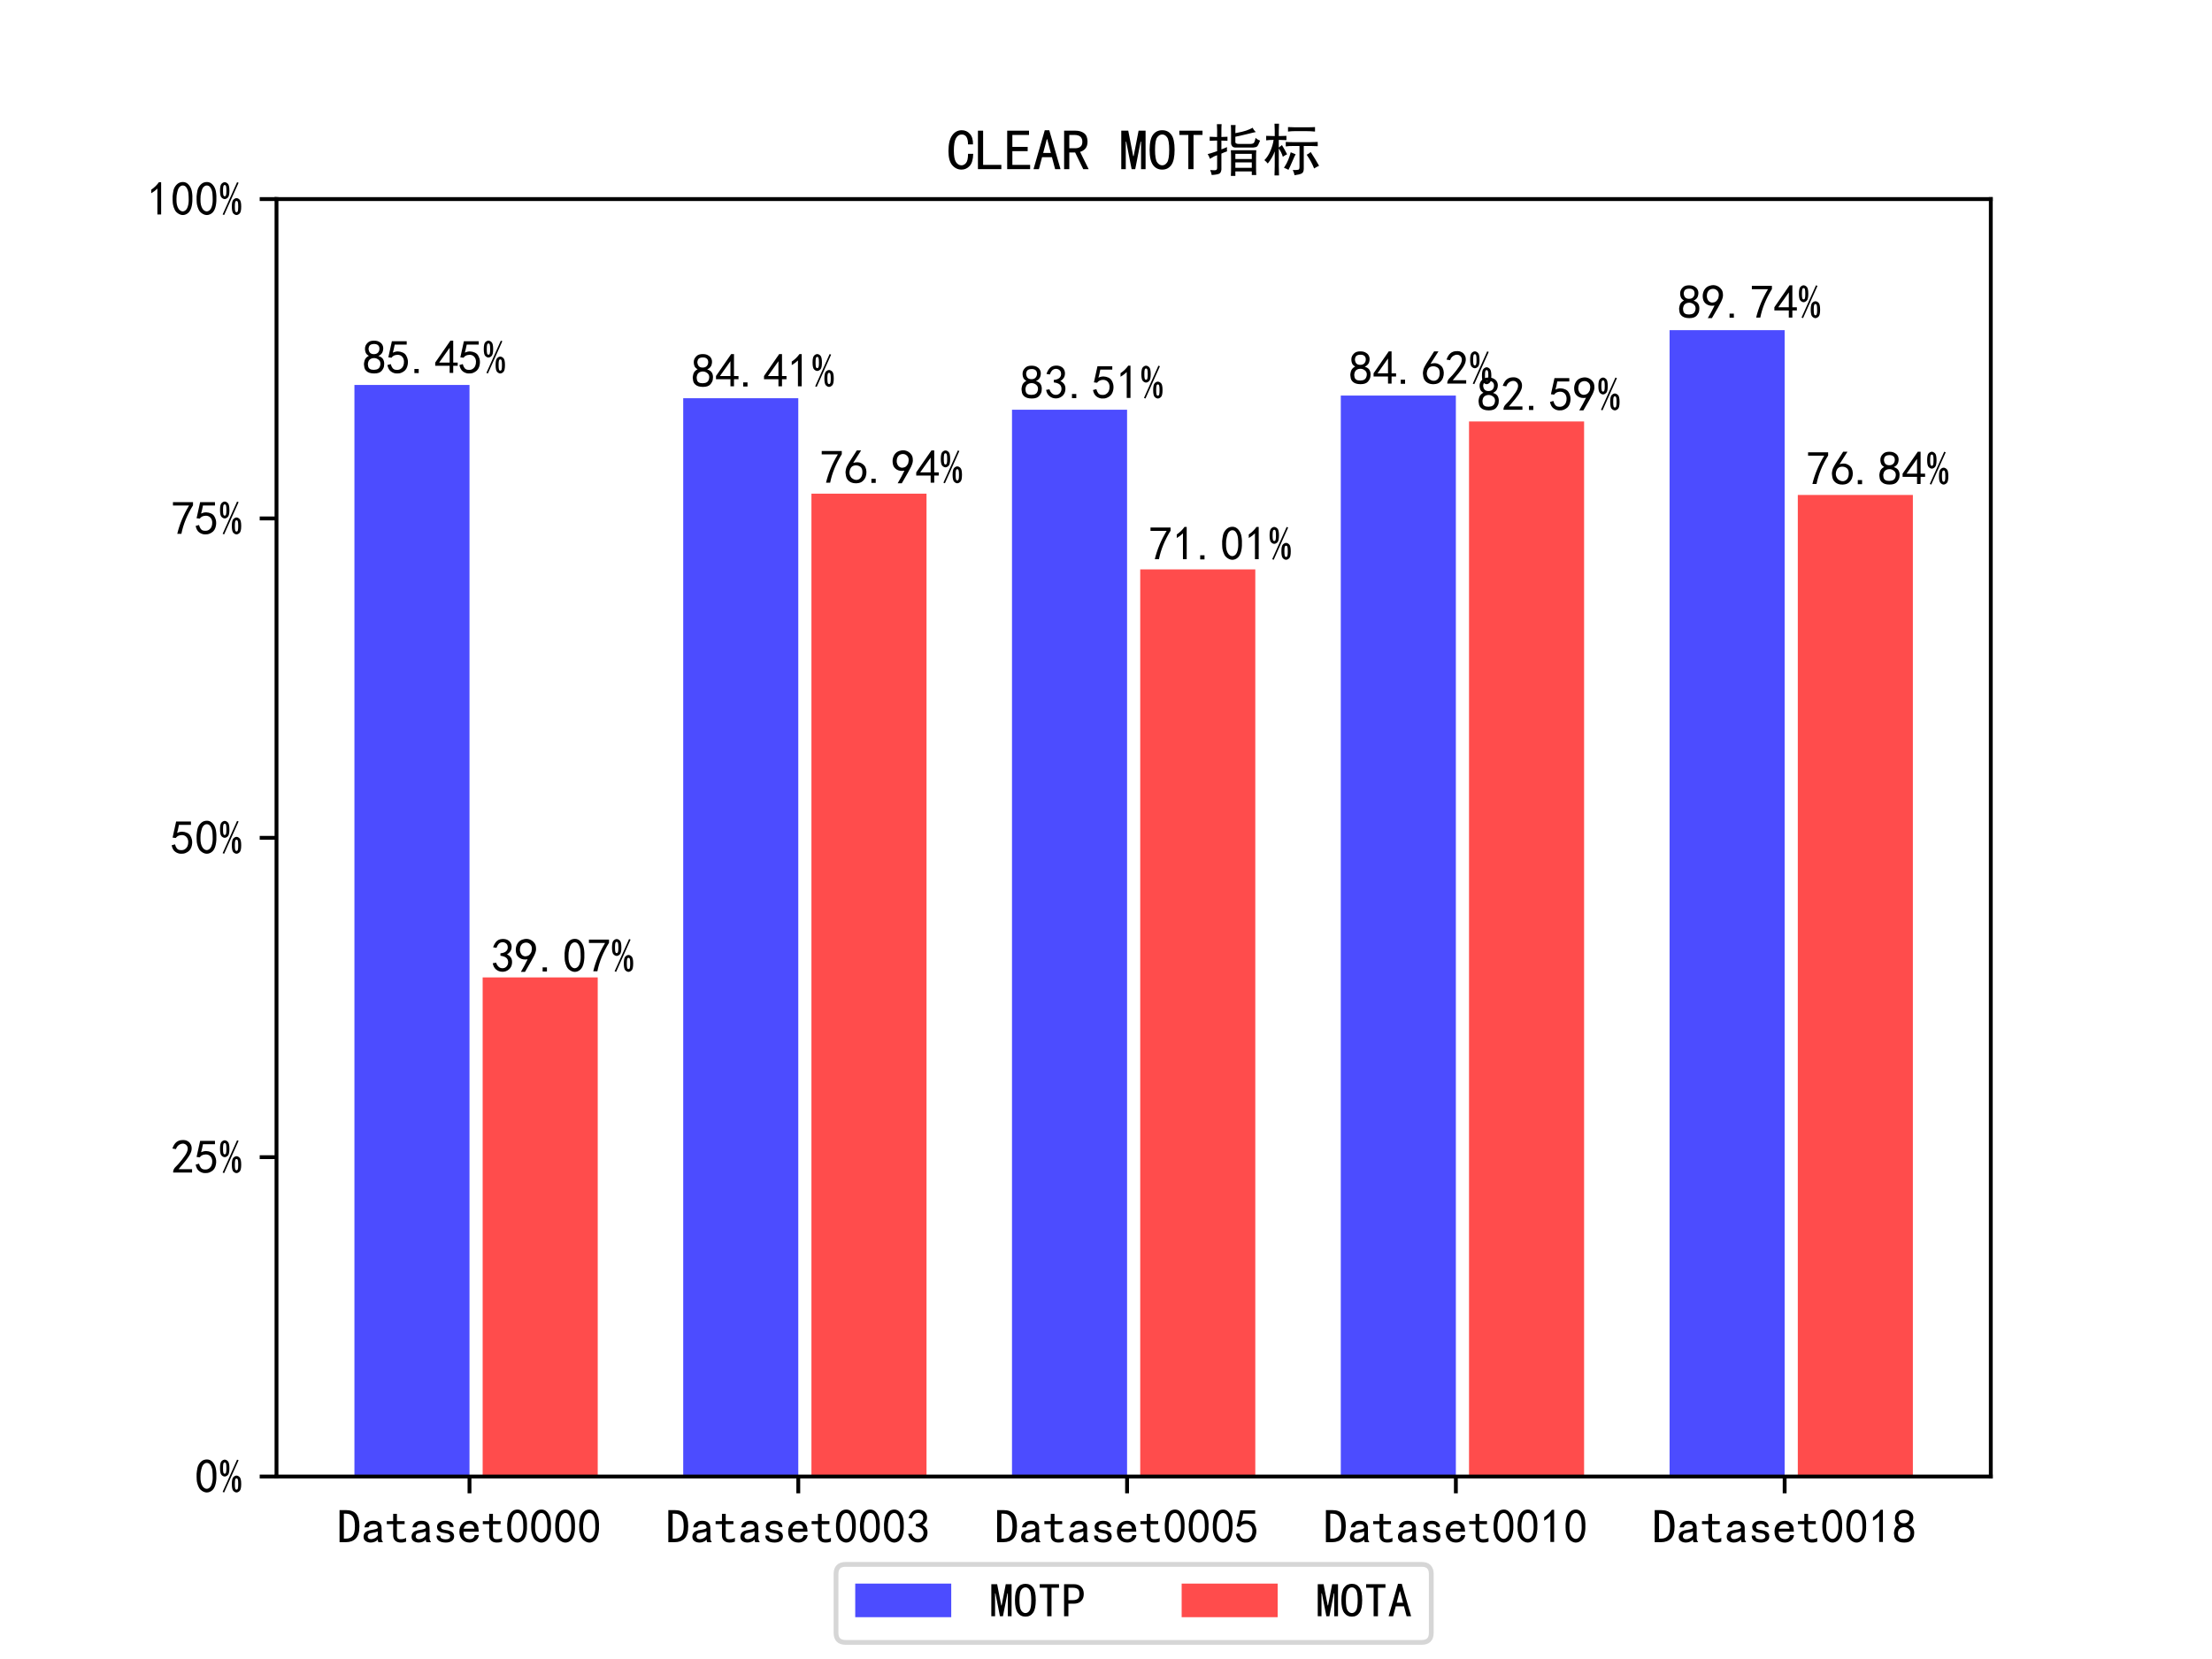 <?xml version="1.0" encoding="utf-8" standalone="no"?>
<!DOCTYPE svg PUBLIC "-//W3C//DTD SVG 1.1//EN"
  "http://www.w3.org/Graphics/SVG/1.1/DTD/svg11.dtd">
<!-- Created with matplotlib (http://matplotlib.org/) -->
<svg height="345.6pt" version="1.1" viewBox="0 0 460.8 345.6" width="460.8pt" xmlns="http://www.w3.org/2000/svg" xmlns:xlink="http://www.w3.org/1999/xlink">
 <defs>
  <style type="text/css">
*{stroke-linecap:butt;stroke-linejoin:round;}
  </style>
 </defs>
 <g id="figure_1">
  <g id="patch_1">
   <path d="M 0 345.6 
L 460.8 345.6 
L 460.8 0 
L 0 0 
z
" style="fill:#ffffff;"/>
  </g>
  <g id="axes_1">
   <g id="patch_2">
    <path d="M 57.6 307.584 
L 414.72 307.584 
L 414.72 41.472 
L 57.6 41.472 
z
" style="fill:#ffffff;"/>
   </g>
   <g id="patch_3">
    <path clip-path="url(#p6c3df70ae4)" d="M 73.833 307.584 
L 97.805 307.584 
L 97.805 80.191 
L 73.833 80.191 
z
" style="fill:#0000ff;opacity:0.7;"/>
   </g>
   <g id="patch_4">
    <path clip-path="url(#p6c3df70ae4)" d="M 142.325 307.584 
L 166.298 307.584 
L 166.298 82.959 
L 142.325 82.959 
z
" style="fill:#0000ff;opacity:0.7;"/>
   </g>
   <g id="patch_5">
    <path clip-path="url(#p6c3df70ae4)" d="M 210.818 307.584 
L 234.79 307.584 
L 234.79 85.354 
L 210.818 85.354 
z
" style="fill:#0000ff;opacity:0.7;"/>
   </g>
   <g id="patch_6">
    <path clip-path="url(#p6c3df70ae4)" d="M 279.31 307.584 
L 303.283 307.584 
L 303.283 82.4 
L 279.31 82.4 
z
" style="fill:#0000ff;opacity:0.7;"/>
   </g>
   <g id="patch_7">
    <path clip-path="url(#p6c3df70ae4)" d="M 347.803 307.584 
L 371.775 307.584 
L 371.775 68.775 
L 347.803 68.775 
z
" style="fill:#0000ff;opacity:0.7;"/>
   </g>
   <g id="patch_8">
    <path clip-path="url(#p6c3df70ae4)" d="M 100.545 307.584 
L 124.517 307.584 
L 124.517 203.614 
L 100.545 203.614 
z
" style="fill:#ff0000;opacity:0.7;"/>
   </g>
   <g id="patch_9">
    <path clip-path="url(#p6c3df70ae4)" d="M 169.037 307.584 
L 193.01 307.584 
L 193.01 102.837 
L 169.037 102.837 
z
" style="fill:#ff0000;opacity:0.7;"/>
   </g>
   <g id="patch_10">
    <path clip-path="url(#p6c3df70ae4)" d="M 237.53 307.584 
L 261.502 307.584 
L 261.502 118.618 
L 237.53 118.618 
z
" style="fill:#ff0000;opacity:0.7;"/>
   </g>
   <g id="patch_11">
    <path clip-path="url(#p6c3df70ae4)" d="M 306.022 307.584 
L 329.995 307.584 
L 329.995 87.802 
L 306.022 87.802 
z
" style="fill:#ff0000;opacity:0.7;"/>
   </g>
   <g id="patch_12">
    <path clip-path="url(#p6c3df70ae4)" d="M 374.515 307.584 
L 398.487 307.584 
L 398.487 103.104 
L 374.515 103.104 
z
" style="fill:#ff0000;opacity:0.7;"/>
   </g>
   <g id="matplotlib.axis_1">
    <g id="xtick_1">
     <g id="line2d_1">
      <defs>
       <path d="M 0 0 
L 0 3.5 
" id="m34e3d2adb2" style="stroke:#000000;stroke-width:0.8;"/>
      </defs>
      <g>
       <use style="stroke:#000000;stroke-width:0.8;" x="97.805" xlink:href="#m34e3d2adb2" y="307.584"/>
      </g>
     </g>
     <g id="text_1">
      <!-- Dataset0000 -->
      <defs>
       <path d="M 45.703 35.156 
Q 45.703 17.188 38.078 9.562 
Q 30.469 1.953 17.578 1.953 
L 4.297 1.953 
L 4.297 68.75 
L 17.578 68.75 
Q 32.031 68.75 38.859 60.938 
Q 45.703 53.125 45.703 35.156 
z
M 36.328 35.156 
Q 36.328 49.609 31.641 55.469 
Q 26.953 61.328 17.578 61.328 
L 13.281 61.328 
L 13.281 9.375 
L 17.578 9.375 
Q 26.953 9.375 31.641 15.031 
Q 36.328 20.703 36.328 35.156 
z
" id="SimHei-44"/>
       <path d="M 44.922 1.953 
L 35.547 1.953 
Q 34.766 2.734 34.375 4.094 
Q 33.984 5.469 33.984 7.422 
Q 31.25 4.297 27.344 2.734 
Q 23.438 1.172 19.141 1.172 
Q 12.891 1.172 8.594 4.297 
Q 4.297 7.422 4.297 13.281 
Q 4.297 19.141 8.203 22.656 
Q 12.109 26.172 20.312 27.344 
Q 25.781 28.125 29.875 29.297 
Q 33.984 30.469 33.984 32.422 
Q 33.984 34.766 32.219 37.109 
Q 30.469 39.453 24.609 39.453 
Q 19.922 39.453 17.766 37.688 
Q 15.625 35.938 14.844 32.812 
L 6.25 32.812 
Q 7.031 39.062 11.906 42.766 
Q 16.797 46.484 24.609 46.484 
Q 33.203 46.484 37.5 42.578 
Q 41.797 38.672 41.797 31.641 
L 41.797 10.156 
Q 41.797 7.812 42.578 5.859 
Q 43.359 3.906 44.922 1.953 
z
M 33.984 16.406 
L 33.984 24.219 
Q 31.641 23.438 29.484 22.844 
Q 27.344 22.266 22.266 21.484 
Q 16.406 20.703 14.641 18.75 
Q 12.891 16.797 12.891 14.062 
Q 12.891 11.719 14.641 9.953 
Q 16.406 8.203 19.922 8.203 
Q 23.438 8.203 27.531 10.156 
Q 31.641 12.109 33.984 16.406 
z
" id="SimHei-61"/>
       <path d="M 42.969 3.125 
Q 41.016 2.344 38.469 1.75 
Q 35.938 1.172 31.641 1.172 
Q 24.609 1.172 20.312 5.078 
Q 16.016 8.984 16.016 16.016 
L 16.016 39.453 
L 2.734 39.453 
L 2.734 45.703 
L 16.016 45.703 
L 16.016 60.938 
L 23.828 60.938 
L 23.828 45.703 
L 39.844 45.703 
L 39.844 39.453 
L 23.828 39.453 
L 23.828 15.625 
Q 23.828 12.5 25.391 10.344 
Q 26.953 8.203 31.25 8.203 
Q 35.547 8.203 38.281 8.984 
Q 41.016 9.766 42.969 10.938 
z
" id="SimHei-74"/>
       <path d="M 42.969 14.062 
Q 42.969 7.812 38.078 4.484 
Q 33.203 1.172 25.781 1.172 
Q 16.406 1.172 11.328 4.875 
Q 6.25 8.594 6.25 15.625 
L 14.062 15.625 
Q 14.062 10.938 17.375 9.375 
Q 20.703 7.812 25.391 7.812 
Q 30.078 7.812 32.422 9.562 
Q 34.766 11.328 34.766 14.062 
Q 34.766 16.016 32.812 17.969 
Q 30.859 19.922 23.047 21.094 
Q 14.062 22.266 10.734 25.578 
Q 7.422 28.906 7.422 34.375 
Q 7.422 39.062 11.906 42.766 
Q 16.406 46.484 25 46.484 
Q 32.812 46.484 37.297 42.969 
Q 41.797 39.453 41.797 33.594 
L 33.984 33.594 
Q 33.984 37.109 31.438 38.469 
Q 28.906 39.844 25 39.844 
Q 19.922 39.844 17.766 38.078 
Q 15.625 36.328 15.625 33.984 
Q 15.625 31.25 17.578 29.688 
Q 19.531 28.125 25.781 27.344 
Q 35.938 25.781 39.453 22.453 
Q 42.969 19.141 42.969 14.062 
z
" id="SimHei-73"/>
       <path d="M 44.531 16.797 
Q 43.75 9.766 38.281 5.469 
Q 32.812 1.172 25.391 1.172 
Q 16.016 1.172 9.953 7.219 
Q 3.906 13.281 3.906 23.828 
Q 3.906 34.375 9.953 40.422 
Q 16.016 46.484 25.391 46.484 
Q 33.594 46.484 38.859 41.203 
Q 44.141 35.938 44.141 23.828 
L 12.5 23.828 
Q 12.5 15.234 16.203 11.719 
Q 19.922 8.203 25.391 8.203 
Q 29.688 8.203 32.422 10.344 
Q 35.156 12.5 35.938 16.797 
z
M 35.156 30.078 
Q 34.375 35.547 31.641 37.688 
Q 28.906 39.844 24.609 39.844 
Q 20.703 39.844 17.578 37.688 
Q 14.453 35.547 12.891 30.078 
z
" id="SimHei-65"/>
       <path d="M 3.125 29.297 
Q 3.906 50 6.438 56.047 
Q 8.984 62.109 13.672 66.016 
Q 18.359 69.922 25.188 69.922 
Q 32.031 69.922 37.109 64.25 
Q 42.188 58.594 43.75 50 
Q 45.312 41.406 44.719 30.266 
Q 44.141 19.141 40.812 12.109 
Q 37.5 5.078 30.859 2.344 
Q 24.219 -0.391 17.578 2.922 
Q 10.938 6.25 8.203 11.719 
Q 5.469 17.188 4.297 23.234 
Q 3.125 29.297 3.906 50 
z
M 12.891 52.734 
Q 10.547 31.25 12.5 22.844 
Q 14.453 14.453 18.938 10.938 
Q 23.438 7.422 28.125 9.562 
Q 32.812 11.719 34.953 18.156 
Q 37.109 24.609 37.109 32.219 
Q 37.109 39.844 36.516 46.094 
Q 35.938 52.344 33 57.422 
Q 30.078 62.5 25.188 62.688 
Q 20.312 62.891 16.594 57.812 
Q 12.891 52.734 10.547 31.25 
z
" id="SimHei-30"/>
      </defs>
      <g transform="translate(70.305 321.459)scale(0.1 -0.1)">
       <use xlink:href="#SimHei-44"/>
       <use x="50" xlink:href="#SimHei-61"/>
       <use x="100" xlink:href="#SimHei-74"/>
       <use x="150" xlink:href="#SimHei-61"/>
       <use x="200" xlink:href="#SimHei-73"/>
       <use x="250" xlink:href="#SimHei-65"/>
       <use x="300" xlink:href="#SimHei-74"/>
       <use x="350" xlink:href="#SimHei-30"/>
       <use x="400" xlink:href="#SimHei-30"/>
       <use x="450" xlink:href="#SimHei-30"/>
       <use x="500" xlink:href="#SimHei-30"/>
      </g>
     </g>
    </g>
    <g id="xtick_2">
     <g id="line2d_2">
      <g>
       <use style="stroke:#000000;stroke-width:0.8;" x="166.298" xlink:href="#m34e3d2adb2" y="307.584"/>
      </g>
     </g>
     <g id="text_2">
      <!-- Dataset0003 -->
      <defs>
       <path d="M 3.906 19.141 
L 10.938 20.312 
Q 12.5 15.234 16.016 11.906 
Q 19.531 8.594 24.797 8.781 
Q 30.078 8.984 33.203 13.078 
Q 36.328 17.188 35.938 22.453 
Q 35.547 27.734 31.828 30.656 
Q 28.125 33.594 19.922 34.766 
L 19.922 39.844 
Q 28.125 40.625 31.828 44.141 
Q 35.547 47.656 35.156 53.312 
Q 34.766 58.984 30.078 61.516 
Q 25.391 64.062 20.109 62.109 
Q 14.844 60.156 11.719 51.172 
L 4.688 52.344 
Q 7.031 59.375 11.125 64.062 
Q 15.234 68.75 22.266 69.531 
Q 29.297 70.312 34.562 67.766 
Q 39.844 65.234 41.984 59.953 
Q 44.141 54.688 42.578 48.438 
Q 41.016 42.188 33.594 37.5 
Q 39.062 35.156 41.984 30.469 
Q 44.922 25.781 43.938 18.156 
Q 42.969 10.547 37.109 5.859 
Q 31.25 1.172 23.828 1.359 
Q 16.406 1.562 10.938 6.047 
Q 5.469 10.547 3.906 19.141 
z
" id="SimHei-33"/>
      </defs>
      <g transform="translate(138.798 321.459)scale(0.1 -0.1)">
       <use xlink:href="#SimHei-44"/>
       <use x="50" xlink:href="#SimHei-61"/>
       <use x="100" xlink:href="#SimHei-74"/>
       <use x="150" xlink:href="#SimHei-61"/>
       <use x="200" xlink:href="#SimHei-73"/>
       <use x="250" xlink:href="#SimHei-65"/>
       <use x="300" xlink:href="#SimHei-74"/>
       <use x="350" xlink:href="#SimHei-30"/>
       <use x="400" xlink:href="#SimHei-30"/>
       <use x="450" xlink:href="#SimHei-30"/>
       <use x="500" xlink:href="#SimHei-33"/>
      </g>
     </g>
    </g>
    <g id="xtick_3">
     <g id="line2d_3">
      <g>
       <use style="stroke:#000000;stroke-width:0.8;" x="234.79" xlink:href="#m34e3d2adb2" y="307.584"/>
      </g>
     </g>
     <g id="text_3">
      <!-- Dataset0005 -->
      <defs>
       <path d="M 8.594 20.703 
Q 11.328 10.156 17.969 8.984 
Q 24.609 7.812 28.703 10.344 
Q 32.812 12.891 34.562 16.984 
Q 36.328 21.094 36.125 26.172 
Q 35.938 31.25 33.391 34.766 
Q 30.859 38.281 26.953 39.453 
Q 23.047 40.625 18.156 39.453 
Q 13.281 38.281 10.156 33.984 
L 3.516 34.766 
Q 4.297 37.109 10.938 68.359 
L 41.797 68.359 
L 41.797 61.328 
L 16.797 61.328 
Q 14.844 50.781 12.891 44.531 
Q 18.75 47.266 23.828 47.062 
Q 28.906 46.875 33.594 44.719 
Q 38.281 42.578 40.422 38.859 
Q 42.578 35.156 43.547 31.438 
Q 44.531 27.734 44.328 23.438 
Q 44.141 19.141 42.578 14.641 
Q 41.016 10.156 37.891 7.219 
Q 34.766 4.297 30.266 2.531 
Q 25.781 0.781 19.922 1.172 
Q 14.062 1.562 8.781 5.469 
Q 3.516 9.375 1.562 18.75 
z
" id="SimHei-35"/>
      </defs>
      <g transform="translate(207.29 321.459)scale(0.1 -0.1)">
       <use xlink:href="#SimHei-44"/>
       <use x="50" xlink:href="#SimHei-61"/>
       <use x="100" xlink:href="#SimHei-74"/>
       <use x="150" xlink:href="#SimHei-61"/>
       <use x="200" xlink:href="#SimHei-73"/>
       <use x="250" xlink:href="#SimHei-65"/>
       <use x="300" xlink:href="#SimHei-74"/>
       <use x="350" xlink:href="#SimHei-30"/>
       <use x="400" xlink:href="#SimHei-30"/>
       <use x="450" xlink:href="#SimHei-30"/>
       <use x="500" xlink:href="#SimHei-35"/>
      </g>
     </g>
    </g>
    <g id="xtick_4">
     <g id="line2d_4">
      <g>
       <use style="stroke:#000000;stroke-width:0.8;" x="303.283" xlink:href="#m34e3d2adb2" y="307.584"/>
      </g>
     </g>
     <g id="text_4">
      <!-- Dataset0010 -->
      <defs>
       <path d="M 21.875 56.25 
Q 16.797 51.172 8.984 46.484 
L 8.984 53.906 
Q 18.75 60.547 25 69.531 
L 29.688 69.531 
L 29.688 2.344 
L 21.875 2.344 
z
" id="SimHei-31"/>
      </defs>
      <g transform="translate(275.783 321.459)scale(0.1 -0.1)">
       <use xlink:href="#SimHei-44"/>
       <use x="50" xlink:href="#SimHei-61"/>
       <use x="100" xlink:href="#SimHei-74"/>
       <use x="150" xlink:href="#SimHei-61"/>
       <use x="200" xlink:href="#SimHei-73"/>
       <use x="250" xlink:href="#SimHei-65"/>
       <use x="300" xlink:href="#SimHei-74"/>
       <use x="350" xlink:href="#SimHei-30"/>
       <use x="400" xlink:href="#SimHei-30"/>
       <use x="450" xlink:href="#SimHei-31"/>
       <use x="500" xlink:href="#SimHei-30"/>
      </g>
     </g>
    </g>
    <g id="xtick_5">
     <g id="line2d_5">
      <g>
       <use style="stroke:#000000;stroke-width:0.8;" x="371.775" xlink:href="#m34e3d2adb2" y="307.584"/>
      </g>
     </g>
     <g id="text_5">
      <!-- Dataset0018 -->
      <defs>
       <path d="M 2.734 16.797 
Q 2.734 26.172 5.078 30.656 
Q 7.422 35.156 12.891 37.891 
Q 8.203 40.625 6.641 43.938 
Q 5.078 47.266 4.875 51.562 
Q 4.688 55.859 6.047 58.984 
Q 7.422 62.109 10.156 64.844 
Q 12.891 67.578 16.203 68.547 
Q 19.531 69.531 23.438 69.531 
Q 27.344 69.531 30.469 68.75 
Q 33.594 67.969 37.109 65.422 
Q 40.625 62.891 42.188 58.203 
Q 43.75 53.516 41.984 47.266 
Q 40.234 41.016 32.812 37.5 
Q 39.453 35.547 42.188 31.438 
Q 44.922 27.344 44.922 21.484 
Q 44.922 15.625 43.156 12.109 
Q 41.406 8.594 39.25 6.25 
Q 37.109 3.906 33.391 2.531 
Q 29.688 1.172 24.016 1.172 
Q 18.359 1.172 14.25 2.531 
Q 10.156 3.906 7.422 6.641 
Q 4.688 9.375 3.703 13.078 
Q 2.734 16.797 2.734 26.172 
z
M 10.938 26.562 
Q 10.547 17.188 12.297 13.672 
Q 14.062 10.156 18.75 9.172 
Q 23.438 8.203 28.516 9.375 
Q 33.594 10.547 35.547 14.844 
Q 37.5 19.141 36.906 23.438 
Q 36.328 27.734 32.031 30.656 
Q 27.734 33.594 22.656 33.203 
Q 17.578 32.812 14.25 29.688 
Q 10.938 26.562 10.547 17.188 
z
M 12.109 56.25 
Q 12.109 48.438 14.844 44.922 
Q 17.578 41.406 23.438 41.406 
Q 29.297 41.406 32.219 44.922 
Q 35.156 48.438 34.953 53.312 
Q 34.766 58.203 31.438 60.547 
Q 28.125 62.891 22.453 62.5 
Q 16.797 62.109 14.453 59.172 
Q 12.109 56.25 12.109 48.438 
z
" id="SimHei-38"/>
      </defs>
      <g transform="translate(344.275 321.459)scale(0.1 -0.1)">
       <use xlink:href="#SimHei-44"/>
       <use x="50" xlink:href="#SimHei-61"/>
       <use x="100" xlink:href="#SimHei-74"/>
       <use x="150" xlink:href="#SimHei-61"/>
       <use x="200" xlink:href="#SimHei-73"/>
       <use x="250" xlink:href="#SimHei-65"/>
       <use x="300" xlink:href="#SimHei-74"/>
       <use x="350" xlink:href="#SimHei-30"/>
       <use x="400" xlink:href="#SimHei-30"/>
       <use x="450" xlink:href="#SimHei-31"/>
       <use x="500" xlink:href="#SimHei-38"/>
      </g>
     </g>
    </g>
   </g>
   <g id="matplotlib.axis_2">
    <g id="ytick_1">
     <g id="line2d_6">
      <defs>
       <path d="M 0 0 
L -3.5 0 
" id="mbd0cc80f3f" style="stroke:#000000;stroke-width:0.8;"/>
      </defs>
      <g>
       <use style="stroke:#000000;stroke-width:0.8;" x="57.6" xlink:href="#mbd0cc80f3f" y="307.584"/>
      </g>
     </g>
     <g id="text_6">
      <!-- 0% -->
      <defs>
       <path d="M 21.875 51.953 
Q 21.875 40.625 18.547 37.5 
Q 15.234 34.375 12.109 34.375 
Q 8.984 34.375 5.656 37.5 
Q 2.344 40.625 2.344 51.953 
Q 2.344 63.281 5.656 66.406 
Q 8.984 69.531 12.109 69.531 
Q 15.234 69.531 18.547 66.406 
Q 21.875 63.281 21.875 51.953 
z
M 41.016 68.359 
L 10.938 1.172 
L 7.812 2.344 
L 37.891 69.531 
z
M 46.484 18.75 
Q 46.484 7.422 43.156 4.297 
Q 39.844 1.172 36.719 1.172 
Q 33.594 1.172 30.266 4.297 
Q 26.953 7.422 26.953 18.75 
Q 26.953 30.078 30.266 33.203 
Q 33.594 36.328 36.719 36.328 
Q 39.844 36.328 43.156 33.203 
Q 46.484 30.078 46.484 18.75 
z
M 15.625 51.953 
Q 15.625 58.984 14.844 61.328 
Q 14.062 63.672 12.109 63.672 
Q 10.156 63.672 9.375 61.328 
Q 8.594 58.984 8.594 51.953 
Q 8.594 44.922 9.375 42.578 
Q 10.156 40.234 12.109 40.234 
Q 14.062 40.234 14.844 42.578 
Q 15.625 44.922 15.625 51.953 
z
M 40.234 18.75 
Q 40.234 25.781 39.453 28.125 
Q 38.672 30.469 36.719 30.469 
Q 34.766 30.469 33.984 28.125 
Q 33.203 25.781 33.203 18.75 
Q 33.203 11.719 33.984 9.375 
Q 34.766 7.031 36.719 7.031 
Q 38.672 7.031 39.453 9.375 
Q 40.234 11.719 40.234 18.75 
z
" id="SimHei-25"/>
      </defs>
      <g transform="translate(40.6 311.022)scale(0.1 -0.1)">
       <use xlink:href="#SimHei-30"/>
       <use x="50" xlink:href="#SimHei-25"/>
      </g>
     </g>
    </g>
    <g id="ytick_2">
     <g id="line2d_7">
      <g>
       <use style="stroke:#000000;stroke-width:0.8;" x="57.6" xlink:href="#mbd0cc80f3f" y="241.056"/>
      </g>
     </g>
     <g id="text_7">
      <!-- 25% -->
      <defs>
       <path d="M 4.688 3.906 
Q 5.078 9.766 10.156 14.453 
Q 15.234 19.141 23.047 29.094 
Q 30.859 39.062 33.203 44.531 
Q 35.547 50 34.953 53.906 
Q 34.375 57.812 31.25 60.344 
Q 28.125 62.891 24.016 62.5 
Q 19.922 62.109 16.203 59.375 
Q 12.5 56.641 10.547 51.172 
L 3.125 52.344 
Q 6.25 61.328 11.125 65.422 
Q 16.016 69.531 22.656 69.922 
Q 26.562 70.312 29.688 69.719 
Q 32.812 69.141 36.125 66.984 
Q 39.453 64.844 41.594 60.547 
Q 43.75 56.25 43.156 50.188 
Q 42.578 44.141 37.109 35.734 
Q 31.641 27.344 16.016 9.375 
L 44.141 9.375 
L 44.141 2.344 
L 4.688 2.344 
z
" id="SimHei-32"/>
      </defs>
      <g transform="translate(35.6 244.494)scale(0.1 -0.1)">
       <use xlink:href="#SimHei-32"/>
       <use x="50" xlink:href="#SimHei-35"/>
       <use x="100" xlink:href="#SimHei-25"/>
      </g>
     </g>
    </g>
    <g id="ytick_3">
     <g id="line2d_8">
      <g>
       <use style="stroke:#000000;stroke-width:0.8;" x="57.6" xlink:href="#mbd0cc80f3f" y="174.528"/>
      </g>
     </g>
     <g id="text_8">
      <!-- 50% -->
      <g transform="translate(35.6 177.965)scale(0.1 -0.1)">
       <use xlink:href="#SimHei-35"/>
       <use x="50" xlink:href="#SimHei-30"/>
       <use x="100" xlink:href="#SimHei-25"/>
      </g>
     </g>
    </g>
    <g id="ytick_4">
     <g id="line2d_9">
      <g>
       <use style="stroke:#000000;stroke-width:0.8;" x="57.6" xlink:href="#mbd0cc80f3f" y="108"/>
      </g>
     </g>
     <g id="text_9">
      <!-- 75% -->
      <defs>
       <path d="M 13.281 2.344 
Q 20.312 32.031 37.891 61.328 
L 4.297 61.328 
L 4.297 68.359 
L 46.094 68.359 
L 46.094 61.719 
Q 27.734 32.031 21.875 2.344 
L 13.281 2.344 
z
" id="SimHei-37"/>
      </defs>
      <g transform="translate(35.6 111.438)scale(0.1 -0.1)">
       <use xlink:href="#SimHei-37"/>
       <use x="50" xlink:href="#SimHei-35"/>
       <use x="100" xlink:href="#SimHei-25"/>
      </g>
     </g>
    </g>
    <g id="ytick_5">
     <g id="line2d_10">
      <g>
       <use style="stroke:#000000;stroke-width:0.8;" x="57.6" xlink:href="#mbd0cc80f3f" y="41.472"/>
      </g>
     </g>
     <g id="text_10">
      <!-- 100% -->
      <g transform="translate(30.6 44.91)scale(0.1 -0.1)">
       <use xlink:href="#SimHei-31"/>
       <use x="50" xlink:href="#SimHei-30"/>
       <use x="100" xlink:href="#SimHei-30"/>
       <use x="150" xlink:href="#SimHei-25"/>
      </g>
     </g>
    </g>
   </g>
   <g id="patch_13">
    <path d="M 57.6 307.584 
L 57.6 41.472 
" style="fill:none;stroke:#000000;stroke-linecap:square;stroke-linejoin:miter;stroke-width:0.8;"/>
   </g>
   <g id="patch_14">
    <path d="M 414.72 307.584 
L 414.72 41.472 
" style="fill:none;stroke:#000000;stroke-linecap:square;stroke-linejoin:miter;stroke-width:0.8;"/>
   </g>
   <g id="patch_15">
    <path d="M 57.6 307.584 
L 414.72 307.584 
" style="fill:none;stroke:#000000;stroke-linecap:square;stroke-linejoin:miter;stroke-width:0.8;"/>
   </g>
   <g id="patch_16">
    <path d="M 57.6 41.472 
L 414.72 41.472 
" style="fill:none;stroke:#000000;stroke-linecap:square;stroke-linejoin:miter;stroke-width:0.8;"/>
   </g>
   <g id="text_11">
    <!-- 85.45% -->
    <defs>
     <path d="M 16.797 1.953 
L 7.812 1.953 
L 7.812 10.547 
L 16.797 10.547 
z
" id="SimHei-2e"/>
     <path d="M 31.25 17.188 
L 1.172 17.188 
L 1.172 23.828 
L 32.812 69.531 
L 38.672 69.531 
L 38.672 23.828 
L 48.047 23.828 
L 48.047 17.188 
L 38.672 17.188 
L 38.672 2.344 
L 31.25 2.344 
z
M 31.25 23.828 
L 31.25 54.688 
L 9.375 23.828 
z
" id="SimHei-34"/>
    </defs>
    <g transform="translate(75.545 77.917)scale(0.1 -0.1)">
     <use xlink:href="#SimHei-38"/>
     <use x="50" xlink:href="#SimHei-35"/>
     <use x="100" xlink:href="#SimHei-2e"/>
     <use x="150" xlink:href="#SimHei-34"/>
     <use x="200" xlink:href="#SimHei-35"/>
     <use x="250" xlink:href="#SimHei-25"/>
    </g>
   </g>
   <g id="text_12">
    <!-- 84.41% -->
    <g transform="translate(144.038 80.713)scale(0.1 -0.1)">
     <use xlink:href="#SimHei-38"/>
     <use x="50" xlink:href="#SimHei-34"/>
     <use x="100" xlink:href="#SimHei-2e"/>
     <use x="150" xlink:href="#SimHei-34"/>
     <use x="200" xlink:href="#SimHei-31"/>
     <use x="250" xlink:href="#SimHei-25"/>
    </g>
   </g>
   <g id="text_13">
    <!-- 83.51% -->
    <g transform="translate(212.53 83.132)scale(0.1 -0.1)">
     <use xlink:href="#SimHei-38"/>
     <use x="50" xlink:href="#SimHei-33"/>
     <use x="100" xlink:href="#SimHei-2e"/>
     <use x="150" xlink:href="#SimHei-35"/>
     <use x="200" xlink:href="#SimHei-31"/>
     <use x="250" xlink:href="#SimHei-25"/>
    </g>
   </g>
   <g id="text_14">
    <!-- 84.62% -->
    <defs>
     <path d="M 3.516 19.531 
Q 4.297 30.859 6.047 34.766 
Q 7.812 38.672 11.328 44.531 
L 27.344 69.531 
L 36.328 69.531 
L 19.922 43.75 
Q 30.469 46.484 36.719 42.969 
Q 42.969 39.453 45.109 34.953 
Q 47.266 30.469 47.453 25.188 
Q 47.656 19.922 45.891 14.844 
Q 44.141 9.766 39.641 5.656 
Q 35.156 1.562 27.141 1.172 
Q 19.141 0.781 13.469 4.094 
Q 7.812 7.422 5.656 13.469 
Q 3.516 19.531 4.297 30.859 
z
M 12.5 16.016 
Q 19.531 8.594 25.391 8.203 
Q 31.25 7.812 35.156 12.109 
Q 39.062 16.406 39.062 24.609 
Q 39.062 32.812 34.172 35.938 
Q 29.297 39.062 23.234 38.281 
Q 17.188 37.5 14.453 32.422 
Q 11.719 27.344 12.109 21.672 
Q 12.5 16.016 19.531 8.594 
z
" id="SimHei-36"/>
    </defs>
    <g transform="translate(281.023 80.148)scale(0.1 -0.1)">
     <use xlink:href="#SimHei-38"/>
     <use x="50" xlink:href="#SimHei-34"/>
     <use x="100" xlink:href="#SimHei-2e"/>
     <use x="150" xlink:href="#SimHei-36"/>
     <use x="200" xlink:href="#SimHei-32"/>
     <use x="250" xlink:href="#SimHei-25"/>
    </g>
   </g>
   <g id="text_15">
    <!-- 89.74% -->
    <defs>
     <path d="M 12.5 1.172 
Q 21.094 15.625 26.562 27.344 
Q 16.797 25.781 10.344 29.875 
Q 3.906 33.984 2.531 41.016 
Q 1.172 48.047 2.734 53.703 
Q 4.297 59.375 7.609 63.078 
Q 10.938 66.797 15.625 68.359 
Q 20.312 69.922 24.016 69.922 
Q 27.734 69.922 31.641 68.359 
Q 35.547 66.797 38.672 63.672 
Q 41.797 60.547 42.969 57.219 
Q 44.141 53.906 44.141 48.625 
Q 44.141 43.359 40.234 35.156 
Q 36.328 26.953 21.094 1.172 
z
M 9.766 50 
Q 10.938 39.844 14.641 36.516 
Q 18.359 33.203 22.656 33.594 
Q 26.953 33.984 29.484 35.938 
Q 32.031 37.891 34.375 42.578 
Q 35.938 48.438 35.156 52.531 
Q 34.375 56.641 31.047 59.375 
Q 27.734 62.109 23.828 62.109 
Q 21.484 62.5 17.766 60.938 
Q 14.062 59.375 11.906 54.688 
Q 9.766 50 10.938 39.844 
z
" id="SimHei-39"/>
    </defs>
    <g transform="translate(349.515 66.387)scale(0.1 -0.1)">
     <use xlink:href="#SimHei-38"/>
     <use x="50" xlink:href="#SimHei-39"/>
     <use x="100" xlink:href="#SimHei-2e"/>
     <use x="150" xlink:href="#SimHei-37"/>
     <use x="200" xlink:href="#SimHei-34"/>
     <use x="250" xlink:href="#SimHei-25"/>
    </g>
   </g>
   <g id="text_16">
    <!-- 39.07% -->
    <g transform="translate(102.257 202.574)scale(0.1 -0.1)">
     <use xlink:href="#SimHei-33"/>
     <use x="50" xlink:href="#SimHei-39"/>
     <use x="100" xlink:href="#SimHei-2e"/>
     <use x="150" xlink:href="#SimHei-30"/>
     <use x="200" xlink:href="#SimHei-37"/>
     <use x="250" xlink:href="#SimHei-25"/>
    </g>
   </g>
   <g id="text_17">
    <!-- 76.94% -->
    <g transform="translate(170.75 100.79)scale(0.1 -0.1)">
     <use xlink:href="#SimHei-37"/>
     <use x="50" xlink:href="#SimHei-36"/>
     <use x="100" xlink:href="#SimHei-2e"/>
     <use x="150" xlink:href="#SimHei-39"/>
     <use x="200" xlink:href="#SimHei-34"/>
     <use x="250" xlink:href="#SimHei-25"/>
    </g>
   </g>
   <g id="text_18">
    <!-- 71.01% -->
    <g transform="translate(239.242 116.728)scale(0.1 -0.1)">
     <use xlink:href="#SimHei-37"/>
     <use x="50" xlink:href="#SimHei-31"/>
     <use x="100" xlink:href="#SimHei-2e"/>
     <use x="150" xlink:href="#SimHei-30"/>
     <use x="200" xlink:href="#SimHei-31"/>
     <use x="250" xlink:href="#SimHei-25"/>
    </g>
   </g>
   <g id="text_19">
    <!-- 82.59% -->
    <g transform="translate(307.735 85.604)scale(0.1 -0.1)">
     <use xlink:href="#SimHei-38"/>
     <use x="50" xlink:href="#SimHei-32"/>
     <use x="100" xlink:href="#SimHei-2e"/>
     <use x="150" xlink:href="#SimHei-35"/>
     <use x="200" xlink:href="#SimHei-39"/>
     <use x="250" xlink:href="#SimHei-25"/>
    </g>
   </g>
   <g id="text_20">
    <!-- 76.84% -->
    <g transform="translate(376.227 101.059)scale(0.1 -0.1)">
     <use xlink:href="#SimHei-37"/>
     <use x="50" xlink:href="#SimHei-36"/>
     <use x="100" xlink:href="#SimHei-2e"/>
     <use x="150" xlink:href="#SimHei-38"/>
     <use x="200" xlink:href="#SimHei-34"/>
     <use x="250" xlink:href="#SimHei-25"/>
    </g>
   </g>
   <g id="text_21">
    <!-- CLEAR MOT指标 -->
    <defs>
     <path d="M 46.484 28.516 
Q 46.094 13.672 40.234 7.422 
Q 34.375 1.172 26.172 1.172 
Q 16.797 1.172 10.156 8.781 
Q 3.516 16.406 3.516 33.203 
Q 3.516 51.562 9.953 60.547 
Q 16.406 69.531 26.562 69.531 
Q 35.156 69.531 40.812 63.078 
Q 46.484 56.641 46.094 44.922 
L 37.5 44.922 
Q 37.5 53.516 34.766 57.812 
Q 32.031 62.109 26.562 62.109 
Q 20.312 62.109 16.594 55.656 
Q 12.891 49.219 12.891 33.984 
Q 12.891 19.922 16.594 14.25 
Q 20.312 8.594 26.172 8.594 
Q 30.469 8.594 33.984 12.688 
Q 37.5 16.797 37.5 28.516 
z
" id="SimHei-43"/>
     <path d="M 45.312 1.953 
L 4.688 1.953 
L 4.688 68.75 
L 13.672 68.75 
L 13.672 9.375 
L 45.312 9.375 
z
" id="SimHei-4c"/>
     <path d="M 45.312 1.953 
L 5.469 1.953 
L 5.469 68.75 
L 43.359 68.75 
L 43.359 61.328 
L 14.453 61.328 
L 14.453 40.625 
L 41.016 40.625 
L 41.016 33.203 
L 14.453 33.203 
L 14.453 9.375 
L 45.312 9.375 
z
" id="SimHei-45"/>
     <path d="M 48.047 1.953 
L 38.672 1.953 
L 33.203 22.656 
L 16.016 22.656 
L 10.547 1.953 
L 1.172 1.953 
L 20.703 69.531 
L 28.516 69.531 
z
M 31.25 30.078 
L 25 53.906 
L 24.219 53.906 
L 17.969 30.078 
z
" id="SimHei-41"/>
     <path d="M 46.875 1.953 
L 37.5 1.953 
L 23.438 30.859 
L 13.281 30.859 
L 13.281 1.953 
L 4.297 1.953 
L 4.297 68.75 
L 23.828 68.75 
Q 33.203 68.75 39.062 64.25 
Q 44.922 59.766 44.922 49.609 
Q 44.922 41.797 41.016 37.5 
Q 37.109 33.203 32.031 32.031 
z
M 35.938 49.609 
Q 35.938 55.078 32.609 58.203 
Q 29.297 61.328 21.875 61.328 
L 13.281 61.328 
L 13.281 38.281 
L 24.219 38.281 
Q 28.906 38.281 32.422 40.812 
Q 35.938 43.359 35.938 49.609 
z
" id="SimHei-52"/>
     <path id="SimHei-20"/>
     <path d="M 45.703 1.953 
L 37.891 1.953 
L 37.891 49.609 
L 37.109 49.609 
L 27.734 1.953 
L 21.484 1.953 
L 12.109 49.609 
L 11.328 49.609 
L 11.328 1.953 
L 3.516 1.953 
L 3.516 68.75 
L 15.625 68.75 
L 24.219 24.609 
L 25 24.609 
L 33.594 68.75 
L 45.703 68.75 
z
" id="SimHei-4d"/>
     <path d="M 46.094 35.547 
Q 46.094 17.188 40.422 9.172 
Q 34.766 1.172 24.609 1.172 
Q 14.453 1.172 8.594 9.172 
Q 2.734 17.188 2.734 35.547 
Q 2.734 53.906 8.594 61.719 
Q 14.453 69.531 24.609 69.531 
Q 34.766 69.531 40.422 61.719 
Q 46.094 53.906 46.094 35.547 
z
M 36.719 35.547 
Q 36.719 51.953 33.203 57.031 
Q 29.688 62.109 24.609 62.109 
Q 19.531 62.109 15.812 57.031 
Q 12.109 51.953 12.109 35.547 
Q 12.109 19.141 15.812 13.859 
Q 19.531 8.594 24.609 8.594 
Q 29.688 8.594 33.203 13.859 
Q 36.719 19.141 36.719 35.547 
z
" id="SimHei-4f"/>
     <path d="M 44.531 61.328 
L 28.906 61.328 
L 28.906 1.953 
L 19.922 1.953 
L 19.922 61.328 
L 4.297 61.328 
L 4.297 68.75 
L 44.531 68.75 
z
" id="SimHei-54"/>
     <path d="M 87.891 34.766 
Q 87.5 30.078 87.5 21.094 
L 87.5 4.688 
Q 87.5 -3.516 87.891 -8.203 
L 80.078 -8.203 
L 80.078 -1.953 
L 51.562 -1.953 
L 51.562 -9.766 
L 43.75 -9.766 
Q 44.141 -4.688 44.141 4.688 
L 44.141 21.094 
Q 44.141 30.078 43.75 34.766 
L 87.891 34.766 
z
M 7.812 0.391 
Q 16.797 -0.391 18.359 0.578 
Q 19.922 1.562 19.922 4.297 
L 19.922 26.172 
Q 16.406 25 14.453 24.016 
Q 12.5 23.047 7.422 19.922 
Q 6.25 23.828 3.516 28.125 
Q 9.766 29.688 12.891 30.859 
Q 16.016 32.031 19.922 33.203 
L 19.922 51.562 
L 17.188 51.562 
Q 12.109 51.562 7.031 51.172 
L 7.031 58.203 
Q 11.719 57.812 17.188 57.812 
L 19.922 57.812 
L 19.922 69.531 
Q 19.922 75 19.531 80.078 
L 27.734 80.078 
Q 27.344 75.781 27.344 69.531 
L 27.344 57.812 
Q 32.422 57.812 37.891 58.203 
L 37.891 51.172 
Q 32.031 51.562 27.344 51.562 
L 27.344 36.328 
Q 28.906 36.719 31.641 37.891 
L 37.109 40.234 
Q 36.719 35.938 37.109 32.812 
Q 34.766 32.031 32.219 31.047 
Q 29.688 30.078 27.344 28.906 
L 27.344 1.562 
Q 26.953 -3.125 24.609 -5.266 
Q 22.266 -7.422 10.547 -8.203 
Q 9.766 -3.906 7.812 0.391 
z
M 51.953 78.516 
Q 51.562 73.047 51.562 64.453 
Q 64.453 66.797 70.5 68.938 
Q 76.562 71.094 81.641 73.828 
Q 83.203 69.922 87.109 66.406 
Q 85.156 66.016 81.828 65.234 
Q 78.516 64.453 73.828 63.281 
Q 69.141 62.109 63.078 60.734 
Q 57.031 59.375 51.562 58.203 
L 51.562 49.609 
Q 51.172 45.703 57.812 45.703 
L 76.953 45.703 
Q 82.812 45.703 84.172 48.234 
Q 85.547 50.781 86.719 56.25 
Q 89.844 53.125 94.531 51.562 
Q 91.016 42.578 89.062 41.203 
Q 87.109 39.844 82.422 39.453 
L 52.344 39.453 
Q 47.656 39.453 45.891 41.984 
Q 44.141 44.531 44.141 46.484 
L 44.141 64.453 
Q 44.141 74.609 43.75 78.516 
z
M 80.078 4.297 
L 80.078 13.672 
L 51.562 13.672 
L 51.562 4.297 
z
M 80.078 19.531 
L 80.078 28.516 
L 51.562 28.516 
L 51.562 19.531 
z
" id="SimHei-6307"/>
     <path d="M 19.922 68.75 
Q 19.922 75 19.531 80.859 
L 27.344 80.859 
Q 26.953 75.391 26.953 68.75 
L 26.953 59.375 
Q 33.203 59.375 40.234 59.766 
L 40.234 52.344 
Q 33.203 52.734 26.953 52.734 
L 26.953 39.453 
Q 29.688 41.406 32.422 43.75 
Q 37.5 35.547 41.406 27.734 
Q 37.109 25.781 33.984 23.438 
Q 31.641 31.25 26.953 37.891 
L 26.953 7.422 
Q 26.953 -0.781 27.344 -8.984 
L 19.531 -8.984 
Q 19.922 -0.391 19.922 7.422 
L 19.922 32.812 
Q 16.016 21.875 7.812 11.719 
Q 5.469 14.844 1.953 17.578 
Q 8.594 24.219 12.688 34.172 
Q 16.797 44.141 17.969 52.734 
Q 10.547 52.734 5.078 51.953 
L 5.078 59.766 
Q 12.5 59.375 19.922 59.375 
z
M 80.859 48.828 
Q 88.672 48.828 94.531 49.219 
L 94.531 41.797 
Q 88.672 42.188 82.422 42.188 
L 70.312 42.188 
L 70.312 2.734 
Q 70.312 -3.516 66.797 -5.469 
Q 63.281 -7.422 54.297 -8.594 
Q 53.516 -3.906 51.172 0.391 
Q 58.984 0.391 60.938 0.969 
Q 62.891 1.562 62.891 5.469 
L 62.891 42.188 
L 53.125 42.188 
Q 43.359 42.188 39.062 41.406 
L 39.062 49.219 
Q 44.141 48.828 53.125 48.828 
z
M 76.562 74.609 
Q 84.766 74.609 89.844 75 
L 89.844 67.188 
Q 82.422 67.969 74.219 67.969 
L 55.078 67.969 
Q 48.828 67.969 42.969 67.188 
L 42.969 75 
Q 48.438 74.609 55.078 74.609 
z
M 82.422 31.641 
Q 91.016 18.359 96.875 7.812 
Q 92.578 5.859 88.281 3.125 
Q 83.984 14.453 75.391 26.953 
Q 79.297 28.906 82.422 31.641 
z
M 56.25 27.734 
Q 54.688 25.391 50.391 15.234 
Q 46.094 5.078 43.75 0.781 
Q 40.234 2.734 35.938 4.297 
Q 41.016 12.109 43.547 18.547 
Q 46.094 25 47.656 31.25 
Q 51.953 29.297 56.25 27.734 
z
" id="SimHei-6807"/>
    </defs>
    <g transform="translate(197.16 35.472)scale(0.12 -0.12)">
     <use xlink:href="#SimHei-43"/>
     <use x="50" xlink:href="#SimHei-4c"/>
     <use x="100" xlink:href="#SimHei-45"/>
     <use x="150" xlink:href="#SimHei-41"/>
     <use x="200" xlink:href="#SimHei-52"/>
     <use x="250" xlink:href="#SimHei-20"/>
     <use x="300" xlink:href="#SimHei-4d"/>
     <use x="350" xlink:href="#SimHei-4f"/>
     <use x="400" xlink:href="#SimHei-54"/>
     <use x="450" xlink:href="#SimHei-6307"/>
     <use x="550" xlink:href="#SimHei-6807"/>
    </g>
   </g>
   <g id="legend_1">
    <g id="patch_17">
     <path d="M 176.16 342.14 
L 296.16 342.14 
Q 298.16 342.14 298.16 340.14 
L 298.16 327.89 
Q 298.16 325.89 296.16 325.89 
L 176.16 325.89 
Q 174.16 325.89 174.16 327.89 
L 174.16 340.14 
Q 174.16 342.14 176.16 342.14 
z
" style="fill:#ffffff;opacity:0.8;stroke:#cccccc;stroke-linejoin:miter;"/>
    </g>
    <g id="patch_18">
     <path d="M 178.16 336.89 
L 198.16 336.89 
L 198.16 329.89 
L 178.16 329.89 
z
" style="fill:#0000ff;opacity:0.7;"/>
    </g>
    <g id="text_22">
     <!-- MOTP -->
     <defs>
      <path d="M 46.094 48.438 
Q 46.094 39.062 40.625 33.594 
Q 35.156 28.125 25.391 28.125 
L 14.062 28.125 
L 14.062 1.953 
L 5.078 1.953 
L 5.078 68.75 
L 25.391 68.75 
Q 35.156 68.75 40.625 63.281 
Q 46.094 57.812 46.094 48.438 
z
M 37.109 48.438 
Q 37.109 55.859 33.594 58.594 
Q 30.078 61.328 23.047 61.328 
L 14.062 61.328 
L 14.062 35.547 
L 23.047 35.547 
Q 30.078 35.547 33.594 38.281 
Q 37.109 41.016 37.109 48.438 
z
" id="SimHei-50"/>
     </defs>
     <g transform="translate(206.16 336.89)scale(0.1 -0.1)">
      <use xlink:href="#SimHei-4d"/>
      <use x="50" xlink:href="#SimHei-4f"/>
      <use x="100" xlink:href="#SimHei-54"/>
      <use x="150" xlink:href="#SimHei-50"/>
     </g>
    </g>
    <g id="patch_19">
     <path d="M 246.16 336.89 
L 266.16 336.89 
L 266.16 329.89 
L 246.16 329.89 
z
" style="fill:#ff0000;opacity:0.7;"/>
    </g>
    <g id="text_23">
     <!-- MOTA -->
     <g transform="translate(274.16 336.89)scale(0.1 -0.1)">
      <use xlink:href="#SimHei-4d"/>
      <use x="50" xlink:href="#SimHei-4f"/>
      <use x="100" xlink:href="#SimHei-54"/>
      <use x="150" xlink:href="#SimHei-41"/>
     </g>
    </g>
   </g>
  </g>
 </g>
 <defs>
  <clipPath id="p6c3df70ae4">
   <rect height="266.112" width="357.12" x="57.6" y="41.472"/>
  </clipPath>
 </defs>
</svg>
